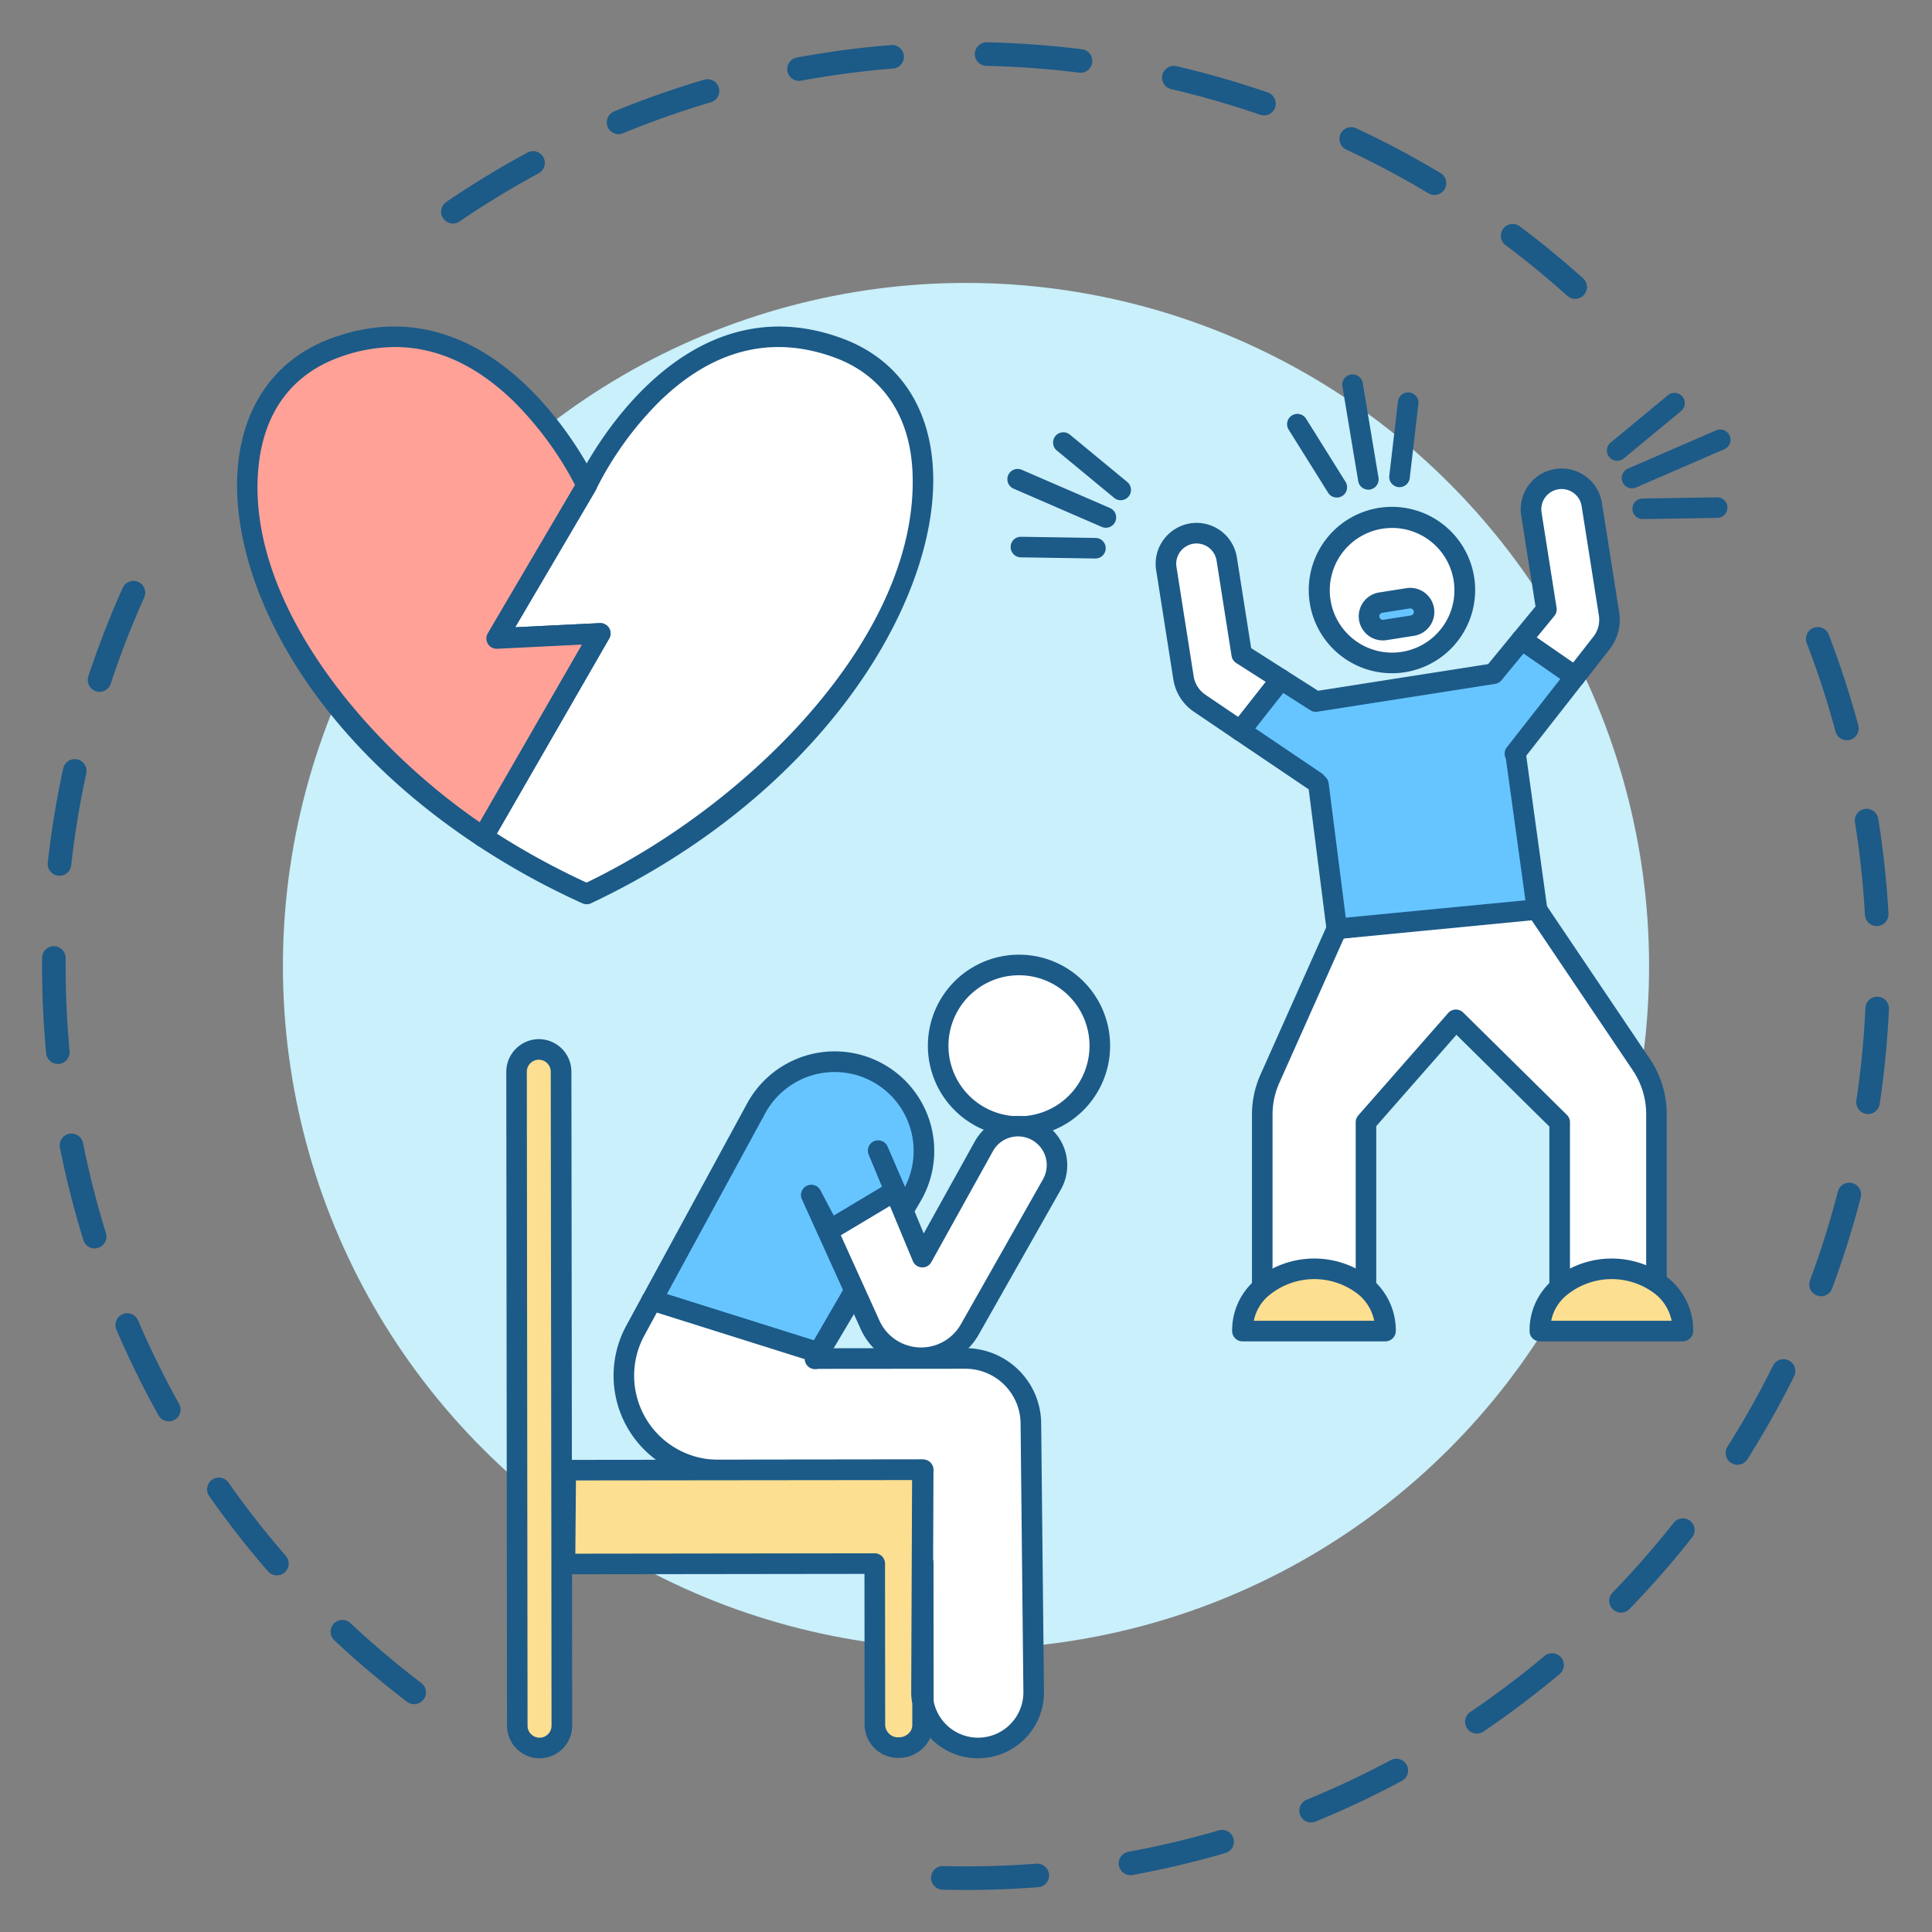 <svg xmlns="http://www.w3.org/2000/svg" width="261.083" height="261.082" viewBox="0 0 261.083 261.082">
  <rect x="0" y="0" width="261.083" height="261.082" fill="#808080" stroke="none"/>
  <g id="Grupo_25914" data-name="Grupo 25914" transform="translate(-1018.415 -1062.625)">
    <g id="Grupo_25880" data-name="Grupo 25880" transform="translate(1024.098 1068.34)">
      <g id="Grupo_25879" data-name="Grupo 25879" transform="translate(0 0)">
        <g id="Grupo_25878" data-name="Grupo 25878">
          <g id="Grupo_25877" data-name="Grupo 25877">
            <g id="Grupo_25876" data-name="Grupo 25876">
              <g id="Grupo_25875" data-name="Grupo 25875">
                <g id="Grupo_25874" data-name="Grupo 25874">
                  <g id="Grupo_25873" data-name="Grupo 25873">
                    <g id="Grupo_25872" data-name="Grupo 25872">
                      <g id="Grupo_25871" data-name="Grupo 25871">
                        <path id="Trazado_67340" data-name="Trazado 67340" d="M1262.727,1106.023a1.588,1.588,0,0,1-1.063-.408c-2.666-2.393-5.471-4.7-8.337-6.845a1.592,1.592,0,1,1,1.91-2.548c2.94,2.2,5.818,4.568,8.554,7.024a1.592,1.592,0,0,1-1.064,2.778Zm-151.652-10.181a1.593,1.593,0,0,1-.9-2.909,125.5,125.5,0,0,1,11.018-6.7,1.592,1.592,0,0,1,1.512,2.8,122.281,122.281,0,0,0-10.737,6.533A1.582,1.582,0,0,1,1111.075,1095.842Zm132.637-3.857a1.587,1.587,0,0,1-.818-.227,121.8,121.8,0,0,0-11.1-5.9,1.592,1.592,0,1,1,1.347-2.886,124.923,124.923,0,0,1,11.39,6.053,1.592,1.592,0,0,1-.82,2.958Zm-110.257-8.218a1.593,1.593,0,0,1-.608-3.065,124.577,124.577,0,0,1,12.162-4.289,1.592,1.592,0,1,1,.9,3.054,121.394,121.394,0,0,0-11.85,4.179A1.584,1.584,0,0,1,1133.454,1083.766Zm87.21-2.535a1.607,1.607,0,0,1-.52-.087,121.025,121.025,0,0,0-12.078-3.479,1.593,1.593,0,0,1,.721-3.1,124.309,124.309,0,0,1,12.4,3.571,1.593,1.593,0,0,1-.52,3.1Zm-62.826-4.662a1.593,1.593,0,0,1-.287-3.159,125.287,125.287,0,0,1,12.782-1.687,1.593,1.593,0,0,1,.253,3.175,121.887,121.887,0,0,0-12.457,1.644A1.634,1.634,0,0,1,1157.838,1076.569Zm38.052-1.1a1.733,1.733,0,0,1-.2-.012,123.062,123.062,0,0,0-12.539-.92,1.593,1.593,0,0,1-1.557-1.627,1.62,1.62,0,0,1,1.627-1.557,126.469,126.469,0,0,1,12.865.944,1.593,1.593,0,0,1-.2,3.173Z" transform="translate(-1055.549 -1071.354)" fill="#1c5a88"/>
                        <path id="Trazado_67341" data-name="Trazado 67341" d="M1077.378,1334.3a1.586,1.586,0,0,1-.963-.325,125.982,125.982,0,0,1-9.848-8.327,1.593,1.593,0,0,1,2.179-2.323,122.765,122.765,0,0,0,9.6,8.116,1.592,1.592,0,0,1-.966,2.859Zm-18.55-17.4a1.589,1.589,0,0,1-1.2-.549,126.111,126.111,0,0,1-7.941-10.161,1.592,1.592,0,0,1,2.607-1.829,122.772,122.772,0,0,0,7.739,9.9,1.593,1.593,0,0,1-1.2,2.637Zm-14.605-20.816a1.59,1.59,0,0,1-1.392-.817,124.6,124.6,0,0,1-5.688-11.573,1.592,1.592,0,0,1,2.927-1.254,121.552,121.552,0,0,0,5.542,11.276,1.592,1.592,0,0,1-1.389,2.368Zm-10.017-23.368a1.593,1.593,0,0,1-1.52-1.121,124.341,124.341,0,0,1-3.175-12.5,1.592,1.592,0,0,1,3.123-.623,121.121,121.121,0,0,0,3.093,12.174,1.6,1.6,0,0,1-1.521,2.065Zm-4.976-24.933a1.593,1.593,0,0,1-1.583-1.444c-.365-3.9-.55-7.863-.55-11.793,0-.365,0-.727,0-1.091a1.592,1.592,0,0,1,3.185.026q0,.532,0,1.066c0,3.832.18,7.7.536,11.5a1.592,1.592,0,0,1-1.437,1.734C1029.33,1247.785,1029.279,1247.788,1029.229,1247.788Zm.224-25.436c-.059,0-.118,0-.178-.009a1.593,1.593,0,0,1-1.406-1.76,124.852,124.852,0,0,1,2.088-12.729,1.592,1.592,0,1,1,3.112.678,121.619,121.619,0,0,0-2.035,12.4A1.593,1.593,0,0,1,1029.453,1222.351Zm5.413-24.85a1.593,1.593,0,0,1-1.512-2.092,124.729,124.729,0,0,1,4.672-12.023,1.592,1.592,0,0,1,2.9,1.306,121.451,121.451,0,0,0-4.552,11.715A1.594,1.594,0,0,1,1034.866,1197.5Z" transform="translate(-1027.096 -1109.722)" fill="#1c5a88"/>
                        <path id="Trazado_67342" data-name="Trazado 67342" d="M1215.339,1362.734q-1.588,0-3.166-.04a1.592,1.592,0,0,1-1.552-1.632,1.565,1.565,0,0,1,1.632-1.552,124.339,124.339,0,0,0,12.565-.325,1.593,1.593,0,1,1,.244,3.176C1221.852,1362.609,1218.581,1362.734,1215.339,1362.734Zm22.223-2a1.593,1.593,0,0,1-.283-3.159,121.291,121.291,0,0,0,12.227-2.89,1.592,1.592,0,1,1,.893,3.057,124.525,124.525,0,0,1-12.549,2.967A1.661,1.661,0,0,1,1237.562,1360.736Zm24.409-7.126a1.593,1.593,0,0,1-.6-3.067,121.949,121.949,0,0,0,11.364-5.352,1.592,1.592,0,1,1,1.505,2.806,124.691,124.691,0,0,1-11.664,5.493A1.577,1.577,0,0,1,1261.971,1353.609Zm22.408-12.009a1.592,1.592,0,0,1-.894-2.911,122.492,122.492,0,0,0,10.028-7.573,1.592,1.592,0,1,1,2.047,2.439,125.662,125.662,0,0,1-10.289,7.77A1.585,1.585,0,0,1,1284.379,1341.6Zm19.475-16.345a1.593,1.593,0,0,1-1.143-2.7,122.951,122.951,0,0,0,8.273-9.461,1.592,1.592,0,0,1,2.5,1.97,125.725,125.725,0,0,1-8.489,9.708A1.587,1.587,0,0,1,1303.854,1325.256Zm15.731-19.979a1.592,1.592,0,0,1-1.344-2.444,122.2,122.2,0,0,0,6.161-10.954,1.592,1.592,0,0,1,2.852,1.415,125,125,0,0,1-6.322,11.241A1.591,1.591,0,0,1,1319.586,1305.277Zm11.3-22.781a1.593,1.593,0,0,1-1.492-2.149,121.037,121.037,0,0,0,3.767-11.988,1.592,1.592,0,0,1,3.084.8,124.207,124.207,0,0,1-3.868,12.305A1.592,1.592,0,0,1,1330.887,1282.5Zm6.354-24.621a1.633,1.633,0,0,1-.238-.018,1.593,1.593,0,0,1-1.339-1.811,122.951,122.951,0,0,0,1.218-12.505,1.592,1.592,0,1,1,3.181.146,125.611,125.611,0,0,1-1.25,12.831A1.592,1.592,0,0,1,1337.242,1257.874Zm1.167-25.4a1.593,1.593,0,0,1-1.589-1.5,122.432,122.432,0,0,0-1.345-12.5,1.592,1.592,0,1,1,3.145-.5,125.843,125.843,0,0,1,1.381,12.822,1.592,1.592,0,0,1-1.5,1.678C1338.469,1232.474,1338.439,1232.475,1338.409,1232.475Zm-4.027-25.109a1.593,1.593,0,0,1-1.536-1.179,121.258,121.258,0,0,0-3.891-11.949,1.592,1.592,0,1,1,2.973-1.142,124.347,124.347,0,0,1,3.993,12.264,1.593,1.593,0,0,1-1.538,2.006Z" transform="translate(-1090.48 -1113.047)" fill="#1c5a88"/>
                      </g>
                    </g>
                  </g>
                </g>
              </g>
            </g>
          </g>
        </g>
      </g>
    </g>
    <g id="Grupo_25890" data-name="Grupo 25890" transform="translate(1018.415 1062.626)">
      <g id="Grupo_25889" data-name="Grupo 25889">
        <g id="Grupo_25888" data-name="Grupo 25888">
          <g id="Grupo_25887" data-name="Grupo 25887">
            <g id="Grupo_25886" data-name="Grupo 25886">
              <g id="Grupo_25885" data-name="Grupo 25885">
                <g id="Grupo_25884" data-name="Grupo 25884">
                  <g id="Grupo_25883" data-name="Grupo 25883">
                    <g id="Grupo_25882" data-name="Grupo 25882">
                      <g id="Grupo_25881" data-name="Grupo 25881">
                        <circle id="Elipse_1833" data-name="Elipse 1833" cx="92.307" cy="92.307" r="92.307" transform="translate(0 130.542) rotate(-45)" fill="#c9f0fb"/>
                      </g>
                    </g>
                  </g>
                </g>
              </g>
            </g>
          </g>
        </g>
      </g>
    </g>
    <g id="Grupo_25898" data-name="Grupo 25898" transform="translate(1086.827 1191.638)">
      <g id="Grupo_25897" data-name="Grupo 25897" transform="translate(0 0)">
        <g id="Grupo_25891" data-name="Grupo 25891" transform="translate(18.284 13.065)">
          <path id="Trazado_67343" data-name="Trazado 67343" d="M1152.973,1314.016l22.589,7.113,4.889-8.241v-.009l6.485-10.95.018-.045,1.174-2a12.064,12.064,0,0,0-10.456-18.1h-.009a12.084,12.084,0,0,0-10.589,6.3Z" transform="translate(-1151.583 -1280.393)" fill="#66c5ff"/>
          <path id="Trazado_67344" data-name="Trazado 67344" d="M1174.829,1321.785a1.37,1.37,0,0,1-.417-.064l-22.589-7.112a1.391,1.391,0,0,1-.8-1.99l14.1-25.932a13.475,13.475,0,0,1,11.807-7.027,13.454,13.454,0,0,1,11.671,20.182l-1.14,1.945c-.02.043-.041.085-.059.116l-6.432,10.86c-.016.033-.035.067-.054.1l-4.888,8.241A1.392,1.392,0,0,1,1174.829,1321.785Zm-20.561-9.321,19.928,6.274,4.273-7.2c.016-.034.034-.067.053-.1l6.445-10.881c.019-.039.038-.078.055-.107l1.174-2a10.674,10.674,0,0,0-9.257-16,10.7,10.7,0,0,0-9.377,5.576Z" transform="translate(-1150.85 -1279.66)" fill="#1c5a88"/>
        </g>
        <g id="Grupo_25892" data-name="Grupo 25892" transform="translate(14.485 45.298)">
          <path id="Trazado_67345" data-name="Trazado 67345" d="M1159.9,1353.972l15.159-.027,12.583-.009-.115,30.054a6.4,6.4,0,0,0,.141,1.376,7.488,7.488,0,0,0,7.368,6.168h.017a7.513,7.513,0,0,0,7.518-7.6l-.38-36.31a8.835,8.835,0,0,0-8.841-8.736l-20.25.018.458-.776-22.589-7.113-2.232,4.112A12.752,12.752,0,0,0,1159.9,1353.972Z" transform="translate(-1145.78 -1329.631)" fill="#fff"/>
          <path id="Trazado_67346" data-name="Trazado 67346" d="M1194.319,1392.192a8.855,8.855,0,0,1-8.754-7.317,7.632,7.632,0,0,1-.162-1.617l.109-28.664-26.344.035h-.008a14.142,14.142,0,0,1-12.378-20.893l2.232-4.11a1.39,1.39,0,0,1,1.639-.663l22.589,7.112a1.393,1.393,0,0,1,.829.711l18.544-.016h.02a10.25,10.25,0,0,1,10.214,10.11l.379,36.31a8.9,8.9,0,0,1-8.908,9Zm-7.412-40.378a1.389,1.389,0,0,1,1.39,1.4l-.115,30.053a5.059,5.059,0,0,0,.109,1.074,6.124,6.124,0,0,0,12.156-1.119l-.379-36.307a7.462,7.462,0,0,0-7.436-7.361h-.014l-20.252.017h0a1.39,1.39,0,0,1-1.387-1.289l-20.069-6.319-1.686,3.1a11.362,11.362,0,0,0,9.942,16.787l27.74-.035Z" transform="translate(-1145.047 -1328.898)" fill="#1c5a88"/>
        </g>
        <g id="Grupo_25893" data-name="Grupo 25893" transform="translate(0 11.414)">
          <path id="Trazado_67347" data-name="Trazado 67347" d="M1131.167,1370.64a3.006,3.006,0,0,1-5.135,2.136,2.974,2.974,0,0,1-.884-2.125l-.1-88.38a3.015,3.015,0,0,1,2.936-3.009h.073a3,3,0,0,1,3.01,3.009l.084,66.524Z" transform="translate(-1123.653 -1277.871)" fill="#fcdf90"/>
          <path id="Trazado_67348" data-name="Trazado 67348" d="M1127.435,1374.316a4.408,4.408,0,0,1-4.41-4.4l-.1-88.378a4.43,4.43,0,0,1,4.29-4.4h.109a4.4,4.4,0,0,1,4.4,4.4l.084,66.523.02,21.845h0A4.4,4.4,0,0,1,1127.435,1374.316Zm-.189-94.4a1.626,1.626,0,0,0-1.546,1.62l.1,88.378a1.574,1.574,0,0,0,.467,1.135,1.616,1.616,0,0,0,2.772-1.143l-.02-21.844-.084-66.524a1.622,1.622,0,0,0-1.62-1.621Z" transform="translate(-1122.92 -1277.138)" fill="#1c5a88"/>
        </g>
        <g id="Grupo_25894" data-name="Grupo 25894" transform="translate(6.545 68.215)">
          <path id="Trazado_67349" data-name="Trazado 67349" d="M1183.367,1397.461v3.094a2.879,2.879,0,0,1-.946,2.125,3.278,3.278,0,0,1-2.264.894,3.13,3.13,0,0,1-3.233-3.009l-.021-21.856-41.861.052.1-12.68,18.5-.022,16.228-.021,13.47-.01-.124,30.052A6.168,6.168,0,0,0,1183.367,1397.461Z" transform="translate(-1133.651 -1364.64)" fill="#fcdf90"/>
          <path id="Trazado_67350" data-name="Trazado 67350" d="M1179.423,1404.231a4.52,4.52,0,0,1-4.622-4.4l-.02-20.464-40.471.052h0a1.391,1.391,0,0,1-1.39-1.4l.1-12.68a1.39,1.39,0,0,1,1.388-1.379l48.2-.052h0a1.389,1.389,0,0,1,1.39,1.4l-.124,30.053a4.757,4.757,0,0,0,.112,1.063,1.415,1.415,0,0,1,.035.31v3.094a4.288,4.288,0,0,1-1.4,3.149A4.633,4.633,0,0,1,1179.423,1404.231Zm-3.254-27.645a1.391,1.391,0,0,1,1.39,1.389l.022,21.855a1.745,1.745,0,0,0,1.843,1.622,1.887,1.887,0,0,0,1.307-.511,1.5,1.5,0,0,0,.514-1.119v-2.946a7.689,7.689,0,0,1-.147-1.526l.118-28.662-45.427.049-.079,9.9,40.458-.052Z" transform="translate(-1132.918 -1363.906)" fill="#1c5a88"/>
        </g>
        <path id="Trazado_67351" data-name="Trazado 67351" d="M1208.286,1404.746a1.39,1.39,0,0,1-1.39-1.388l-.022-18.867a1.39,1.39,0,0,1,1.388-1.391h0a1.39,1.39,0,0,1,1.39,1.389l.021,18.867a1.39,1.39,0,0,1-1.389,1.391Z" transform="translate(-1151.916 -1302.32)" fill="#1c5a88"/>
        <path id="Trazado_67352" data-name="Trazado 67352" d="M1185.918,1338.883a1.39,1.39,0,0,1-1.2-2.088l5.394-9.3a1.39,1.39,0,0,1,2.4,1.4l-5.394,9.3A1.39,1.39,0,0,1,1185.918,1338.883Z" transform="translate(-1144.198 -1282.878)" fill="#1c5a88"/>
        <g id="Grupo_25895" data-name="Grupo 25895" transform="translate(56.987)">
          <path id="Trazado_67353" data-name="Trazado 67353" d="M1233.932,1272.731a10.918,10.918,0,1,1-10.931-10.9A10.918,10.918,0,0,1,1233.932,1272.731Z" transform="translate(-1210.705 -1260.436)" fill="#fff"/>
          <path id="Trazado_67354" data-name="Trazado 67354" d="M1222.278,1284.319a12.308,12.308,0,0,1-.013-24.617h.014A12.307,12.307,0,0,1,1234.588,1272h0a12.308,12.308,0,0,1-12.293,12.323Zm0-21.837h-.01a9.529,9.529,0,0,0,.01,19.058h.012a9.529,9.529,0,0,0,9.517-9.54h0a9.528,9.528,0,0,0-9.529-9.518Z" transform="translate(-1209.972 -1259.702)" fill="#1c5a88"/>
        </g>
        <g id="Grupo_25896" data-name="Grupo 25896" transform="translate(39.847 21.767)">
          <path id="Trazado_67355" data-name="Trazado 67355" d="M1197.264,1303.807l-8.881,5.308-2.471-4.681,7.934,17.511a7.567,7.567,0,0,0,13.479.6l11.1-19.6a5.27,5.27,0,0,0-1.975-7.173h0a5.271,5.271,0,0,0-7.219,2.019l-8.32,14.989-5.975-14.375Z" transform="translate(-1184.523 -1293.687)" fill="#fff"/>
          <path id="Trazado_67356" data-name="Trazado 67356" d="M1200.016,1327.047c-.136,0-.273,0-.41-.009a8.917,8.917,0,0,1-7.758-5.252l-7.934-17.511a1.39,1.39,0,0,1,2.5-1.222l1.786,3.385,6.521-3.9-1.8-4.332a1.39,1.39,0,0,1,2.56-1.085l2.332,5.4a1.411,1.411,0,0,1,.112.48l2.435,5.858,6.925-12.476a6.66,6.66,0,1,1,11.619,6.514l-11.1,19.6A8.915,8.915,0,0,1,1200.016,1327.047Zm-10.863-17.945,5.226,11.537a6.178,6.178,0,0,0,11,.493l11.1-19.6a3.879,3.879,0,0,0-4.423-5.647,3.848,3.848,0,0,0-2.346,1.853l-8.321,14.989a1.365,1.365,0,0,1-1.293.713,1.39,1.39,0,0,1-1.205-.854l-3.1-7.449Z" transform="translate(-1183.79 -1292.952)" fill="#1c5a88"/>
        </g>
      </g>
    </g>
    <g id="Grupo_25899" data-name="Grupo 25899" transform="translate(1082.307 1106.754)">
      <path id="Trazado_67357" data-name="Trazado 67357" d="M1132.138,1207.44a100.823,100.823,0,0,1-14-7.708l15.834-27.5-14,.685,12.165-20.7s12.2-26.545,33.975-18.576C1189.629,1142.242,1176.37,1186.557,1132.138,1207.44Z" transform="translate(-1116.749 -1130.766)" fill="#fff"/>
      <path id="Trazado_67358" data-name="Trazado 67358" d="M1131.4,1208.1a1.4,1.4,0,0,1-.574-.124,102.649,102.649,0,0,1-14.192-7.816,1.39,1.39,0,0,1-.437-1.853l14.564-25.293-11.457.562a1.39,1.39,0,0,1-1.266-2.092l12.134-20.646c.748-1.559,13.535-27.334,35.682-19.23,7.571,2.768,11.959,9.131,12.357,17.918.416,9.18-3.693,20.313-11.276,30.546-8.5,11.469-20.581,21.115-34.941,27.9A1.386,1.386,0,0,1,1131.4,1208.1Zm-12.139-9.545a100.147,100.147,0,0,0,12.127,6.621c22.2-10.691,45.038-33.629,44.046-55.524-.344-7.594-4.086-13.075-10.536-15.433-8.462-3.1-16.42-1.1-23.651,5.937a45.448,45.448,0,0,0-8.584,11.915c-.02.042-.041.083-.065.123l-10.861,18.48,11.43-.56a1.39,1.39,0,0,1,1.273,2.082Z" transform="translate(-1116.015 -1130.035)" fill="#1c5a88"/>
    </g>
    <g id="Grupo_25900" data-name="Grupo 25900" transform="translate(1050.454 1106.754)">
      <path id="Trazado_67359" data-name="Trazado 67359" d="M1117.167,1172.233l-15.834,27.5c-34.142-22.542-40.9-58.445-19.985-66.088,21.773-7.968,33.984,18.576,33.984,18.576l-12.165,20.7Z" transform="translate(-1068.09 -1130.766)" fill="#ffa197"/>
      <path id="Trazado_67360" data-name="Trazado 67360" d="M1100.6,1200.391a1.386,1.386,0,0,1-.766-.23c-24.607-16.246-33.949-37.8-32.292-51.955.946-8.08,5.419-13.975,12.6-16.6,22.716-8.312,35.6,19.024,35.725,19.3a1.387,1.387,0,0,1-.065,1.285l-10.861,18.48,11.43-.56a1.39,1.39,0,0,1,1.273,2.082l-15.834,27.5a1.39,1.39,0,0,1-1.2.7Zm-11.925-67.587a21.989,21.989,0,0,0-7.583,1.413c-6.229,2.277-9.959,7.225-10.789,14.311-2.1,17.915,13.774,37.445,29.837,48.487l13.819-24-11.457.562a1.39,1.39,0,0,1-1.266-2.092l11.785-20.051a45.826,45.826,0,0,0-8.273-11.277C1099.717,1135.261,1094.334,1132.8,1088.676,1132.8Z" transform="translate(-1067.358 -1130.035)" fill="#1c5a88"/>
    </g>
    <g id="Grupo_25913" data-name="Grupo 25913" transform="translate(1154.571 1113.228)">
      <g id="Grupo_25901" data-name="Grupo 25901" transform="translate(33.03 70.335)">
        <path id="Trazado_67361" data-name="Trazado 67361" d="M1315.7,1249.489l14.507,21.531a12.012,12.012,0,0,1,2.05,6.711v21.828l-13.084.935v-21.676l-14.02-13.839L1293,1278.818v21.676h-14.019v-22.676a12.012,12.012,0,0,1,1.043-4.895l9.031-20.237" transform="translate(-1277.594 -1248.099)" fill="#fff"/>
        <path id="Trazado_67362" data-name="Trazado 67362" d="M1318.439,1301.15a1.39,1.39,0,0,1-1.39-1.39v-21.094l-12.558-12.4-10.832,12.339v21.152a1.389,1.389,0,0,1-1.39,1.39h-14.019a1.39,1.39,0,0,1-1.39-1.39v-22.675a13.306,13.306,0,0,1,1.164-5.462l9.031-20.237a1.39,1.39,0,0,1,2.538,1.133l-9.031,20.237a10.555,10.555,0,0,0-.922,4.329v21.285h11.239v-20.286a1.387,1.387,0,0,1,.346-.917l12.149-13.839a1.4,1.4,0,0,1,1-.473,1.446,1.446,0,0,1,1.026.4l14.02,13.839a1.388,1.388,0,0,1,.414.989v20.183l10.3-.736V1277a10.6,10.6,0,0,0-1.813-5.936l-14.507-21.53a1.39,1.39,0,1,1,2.3-1.553l14.507,21.53a13.36,13.36,0,0,1,2.287,7.488v21.828a1.389,1.389,0,0,1-1.29,1.386l-13.085.935C1318.505,1301.149,1318.472,1301.15,1318.439,1301.15Zm13.084-2.324h0Z" transform="translate(-1276.861 -1247.366)" fill="#1c5a88"/>
      </g>
      <g id="Grupo_25902" data-name="Grupo 25902" transform="translate(70.545 119.47)">
        <path id="Trazado_67363" data-name="Trazado 67363" d="M1336.29,1332.958a7.568,7.568,0,0,1,2.543-5.76,11,11,0,0,1,13.866-.373,7.676,7.676,0,0,1,2.927,6.1v.036Z" transform="translate(-1334.9 -1323.157)" fill="#fcdf90"/>
        <path id="Trazado_67364" data-name="Trazado 67364" d="M1354.893,1333.616h-19.336a1.391,1.391,0,0,1-1.39-1.391,8.933,8.933,0,0,1,3.028-6.815,12.39,12.39,0,0,1,15.62-.418,9.1,9.1,0,0,1,3.468,7.2A1.421,1.421,0,0,1,1354.893,1333.616Zm-17.8-2.78h16.269a6.184,6.184,0,0,0-2.24-3.641,9.612,9.612,0,0,0-12.114.325A5.956,5.956,0,0,0,1337.09,1330.835Z" transform="translate(-1334.167 -1322.424)" fill="#1c5a88"/>
      </g>
      <g id="Grupo_25903" data-name="Grupo 25903" transform="translate(30.356 119.47)">
        <path id="Trazado_67365" data-name="Trazado 67365" d="M1274.9,1332.958a7.564,7.564,0,0,1,2.543-5.76,11,11,0,0,1,13.866-.373,7.676,7.676,0,0,1,2.927,6.1v.036Z" transform="translate(-1273.51 -1323.157)" fill="#fcdf90"/>
        <path id="Trazado_67366" data-name="Trazado 67366" d="M1293.5,1333.616h-19.337a1.391,1.391,0,0,1-1.39-1.391,8.931,8.931,0,0,1,3.028-6.815,12.39,12.39,0,0,1,15.62-.418,9.107,9.107,0,0,1,3.469,7.2A1.422,1.422,0,0,1,1293.5,1333.616Zm-17.8-2.78h16.27a6.188,6.188,0,0,0-2.241-3.641,9.611,9.611,0,0,0-12.113.325A5.956,5.956,0,0,0,1275.7,1330.835Z" transform="translate(-1272.776 -1322.424)" fill="#1c5a88"/>
      </g>
      <path id="Trazado_67367" data-name="Trazado 67367" d="M1293.638,1253.342a1.39,1.39,0,0,1-.171-2.768l25.576-3.2a1.39,1.39,0,1,1,.345,2.758l-25.576,3.2A1.439,1.439,0,0,1,1293.638,1253.342Z" transform="translate(-1249.146 -1177.031)" fill="#1c5a88"/>
      <g id="Grupo_25909" data-name="Grupo 25909" transform="translate(20.012 12.713)">
        <g id="Grupo_25904" data-name="Grupo 25904" transform="translate(20.751 5.253)">
          <circle id="Elipse_1834" data-name="Elipse 1834" cx="9.813" cy="9.813" r="9.813" transform="translate(1.392 1.392)" fill="#fff"/>
          <path id="Trazado_67368" data-name="Trazado 67368" d="M1299.854,1189.779a11.243,11.243,0,1,1,1.766-.139A11.355,11.355,0,0,1,1299.854,1189.779Zm.041-19.63a8.514,8.514,0,0,0-1.328.1,8.423,8.423,0,1,0,9.631,7.01h0a8.428,8.428,0,0,0-8.3-7.115Z" transform="translate(-1288.673 -1167.369)" fill="#1c5a88"/>
        </g>
        <g id="Grupo_25905" data-name="Grupo 25905" transform="translate(0 7.344)">
          <path id="Trazado_67369" data-name="Trazado 67369" d="M1274.636,1192.433l-5.472,6.963-5.537-3.75a5.067,5.067,0,0,1-2.149-3.388l-2.325-14.793a4.447,4.447,0,0,1-.055-.658,4.132,4.132,0,0,1,8.213-.636l2.029,12.884Z" transform="translate(-1257.708 -1171.296)" fill="#fff"/>
          <path id="Trazado_67370" data-name="Trazado 67370" d="M1268.431,1200.052a1.38,1.38,0,0,1-.779-.239l-5.538-3.75a6.5,6.5,0,0,1-2.742-4.322l-2.326-14.795a5.85,5.85,0,0,1-.071-.873,5.552,5.552,0,0,1,4.661-5.441,5.513,5.513,0,0,1,6.315,4.59l1.931,12.265,4.769,3.04a1.39,1.39,0,0,1,.345,2.031l-5.471,6.963A1.387,1.387,0,0,1,1268.431,1200.052Zm-5.92-26.709a2.831,2.831,0,0,0-.439.035,2.753,2.753,0,0,0-2.317,2.7,3.108,3.108,0,0,0,.039.453l2.324,14.782a3.7,3.7,0,0,0,1.562,2.458l4.459,3.02,3.724-4.74-4-2.552a1.389,1.389,0,0,1-.626-.956l-2.028-12.885a2.736,2.736,0,0,0-2.7-2.311Z" transform="translate(-1256.975 -1170.562)" fill="#1c5a88"/>
        </g>
        <g id="Grupo_25906" data-name="Grupo 25906" transform="translate(48.062)">
          <path id="Trazado_67371" data-name="Trazado 67371" d="M1343.329,1183.635l-3.575,4.573-7.238-5.011,3.355-4.08-2.029-12.873a4.454,4.454,0,0,1-.054-.658,4.132,4.132,0,0,1,8.213-.636l2.336,14.8A5.078,5.078,0,0,1,1343.329,1183.635Z" transform="translate(-1331.127 -1160.078)" fill="#fff"/>
          <path id="Trazado_67372" data-name="Trazado 67372" d="M1339.02,1188.864a1.39,1.39,0,0,1-.791-.247l-7.237-5.012a1.39,1.39,0,0,1-.282-2.025l2.958-3.6-1.931-12.256a5.889,5.889,0,0,1-.071-.875,5.522,5.522,0,0,1,10.976-.85l2.335,14.8a6.5,6.5,0,0,1-1.286,4.953h0l-3.574,4.573A1.389,1.389,0,0,1,1339.02,1188.864Zm-5.2-6.684,4.918,3.405,2.766-3.54a3.7,3.7,0,0,0,.73-2.82l-2.334-14.793a2.742,2.742,0,0,0-5.451.419,3.161,3.161,0,0,0,.039.454l2.026,12.861a1.387,1.387,0,0,1-.3,1.1Zm8.779.722h0Z" transform="translate(-1330.394 -1159.344)" fill="#1c5a88"/>
        </g>
        <g id="Grupo_25907" data-name="Grupo 25907" transform="translate(10.067 21.729)">
          <path id="Trazado_67373" data-name="Trazado 67373" d="M1311.659,1210.056l2.906,21.075-27.063,2.621-2.478-19.5-.34-.373-10.209-6.9,5.472-6.963,4.715,3,24.026-3.761,3.783-4.605,7.237,5.011-8.136,10.4Z" transform="translate(-1273.086 -1193.27)" fill="#66c5ff"/>
          <path id="Trazado_67374" data-name="Trazado 67374" d="M1286.768,1234.408a1.389,1.389,0,0,1-1.377-1.214l-2.419-19.03-10.007-6.761a1.39,1.39,0,0,1-.314-2.011l5.471-6.962a1.389,1.389,0,0,1,1.839-.314l4.271,2.722,22.984-3.6,3.447-4.2a1.391,1.391,0,0,1,1.866-.261l7.237,5.011a1.391,1.391,0,0,1,.3,2l-7.7,9.834,2.837,20.579a1.389,1.389,0,0,1-1.242,1.573L1286.9,1234.4A1.342,1.342,0,0,1,1286.768,1234.408Zm-11.01-28.473,8.971,6.061a1.4,1.4,0,0,1,.249.216l.34.373a1.391,1.391,0,0,1,.352.761l2.308,18.158,24.28-2.351L1309.616,1210a1.39,1.39,0,0,1,.128-1.519l7.229-9.235L1312,1195.8l-2.971,3.615a1.388,1.388,0,0,1-.86.491l-24.026,3.761a1.383,1.383,0,0,1-.961-.2l-3.654-2.328Z" transform="translate(-1272.353 -1192.537)" fill="#1c5a88"/>
        </g>
        <g id="Grupo_25908" data-name="Grupo 25908" transform="translate(27.447 16.126)">
          <path id="Trazado_67375" data-name="Trazado 67375" d="M1306.878,1189.817l-3.693.582a1.869,1.869,0,0,1-2.137-1.556h0a1.87,1.87,0,0,1,1.555-2.137l3.693-.581a1.869,1.869,0,0,1,2.137,1.556h0A1.868,1.868,0,0,1,1306.878,1189.817Z" transform="translate(-1299.635 -1184.711)" fill="#66c5ff"/>
          <path id="Trazado_67376" data-name="Trazado 67376" d="M1302.159,1191.078a3.259,3.259,0,0,1-.5-6.479l3.693-.581a3.259,3.259,0,0,1,1.013,6.439l-3.693.581A3.264,3.264,0,0,1,1302.159,1191.078Zm3.7-4.32a.591.591,0,0,0-.075.005l-3.693.582a.479.479,0,1,0,.148.947l3.694-.581h0a.479.479,0,0,0-.075-.953Z" transform="translate(-1298.902 -1183.978)" fill="#1c5a88"/>
        </g>
      </g>
      <g id="Grupo_25910" data-name="Grupo 25910" transform="translate(37.776)">
        <path id="Trazado_67377" data-name="Trazado 67377" d="M1299.025,1155.492a1.39,1.39,0,0,1-1.369-1.162l-2.132-12.788a1.39,1.39,0,1,1,2.742-.458l2.132,12.788a1.394,1.394,0,0,1-1.373,1.619Z" transform="translate(-1288.046 -1139.924)" fill="#1c5a88"/>
        <path id="Trazado_67378" data-name="Trazado 67378" d="M1290.83,1159.368a1.387,1.387,0,0,1-1.18-.653l-5.328-8.525a1.389,1.389,0,1,1,2.356-1.473l5.329,8.525a1.39,1.39,0,0,1-1.177,2.126Z" transform="translate(-1284.11 -1142.735)" fill="#1c5a88"/>
        <path id="Trazado_67379" data-name="Trazado 67379" d="M1306.587,1156.456a1.388,1.388,0,0,1-1.382-1.551l1.167-9.986a1.39,1.39,0,1,1,2.76.323l-1.167,9.986A1.389,1.389,0,0,1,1306.587,1156.456Z" transform="translate(-1291.392 -1141.225)" fill="#1c5a88"/>
      </g>
      <g id="Grupo_25911" data-name="Grupo 25911" transform="translate(0 7.811)">
        <path id="Trazado_67380" data-name="Trazado 67380" d="M1239.689,1167.377a1.392,1.392,0,0,1-.552-.115l-11.895-5.157a1.39,1.39,0,1,1,1.106-2.55l11.9,5.157a1.39,1.39,0,0,1-.554,2.665Z" transform="translate(-1226.405 -1154.474)" fill="#1c5a88"/>
        <path id="Trazado_67381" data-name="Trazado 67381" d="M1238.493,1176.366h-.022l-10.052-.157a1.39,1.39,0,0,1-1.368-1.411,1.367,1.367,0,0,1,1.411-1.368l10.053.157a1.39,1.39,0,0,1-.022,2.78Z" transform="translate(-1226.628 -1159.306)" fill="#1c5a88"/>
        <path id="Trazado_67382" data-name="Trazado 67382" d="M1244.941,1161.038a1.386,1.386,0,0,1-.885-.318l-7.75-6.4a1.39,1.39,0,0,1,1.771-2.143l7.75,6.4a1.39,1.39,0,0,1-.886,2.461Z" transform="translate(-1229.65 -1151.855)" fill="#1c5a88"/>
      </g>
      <g id="Grupo_25912" data-name="Grupo 25912" transform="translate(80.993 2.483)">
        <path id="Trazado_67383" data-name="Trazado 67383" d="M1354.582,1159.238a1.39,1.39,0,0,1-.553-2.665l11.895-5.157a1.39,1.39,0,1,1,1.106,2.55l-11.895,5.157A1.387,1.387,0,0,1,1354.582,1159.238Z" transform="translate(-1351.186 -1146.336)" fill="#1c5a88"/>
        <path id="Trazado_67384" data-name="Trazado 67384" d="M1356.751,1168.227a1.39,1.39,0,0,1-.021-2.779l10.052-.157a1.39,1.39,0,1,1,.043,2.779l-10.052.157Z" transform="translate(-1351.935 -1151.167)" fill="#1c5a88"/>
        <path id="Trazado_67385" data-name="Trazado 67385" d="M1351.518,1152.9a1.39,1.39,0,0,1-.886-2.461l7.75-6.4a1.39,1.39,0,1,1,1.771,2.143l-7.75,6.4A1.387,1.387,0,0,1,1351.518,1152.9Z" transform="translate(-1350.128 -1143.716)" fill="#1c5a88"/>
      </g>
    </g>
  </g>
</svg>
